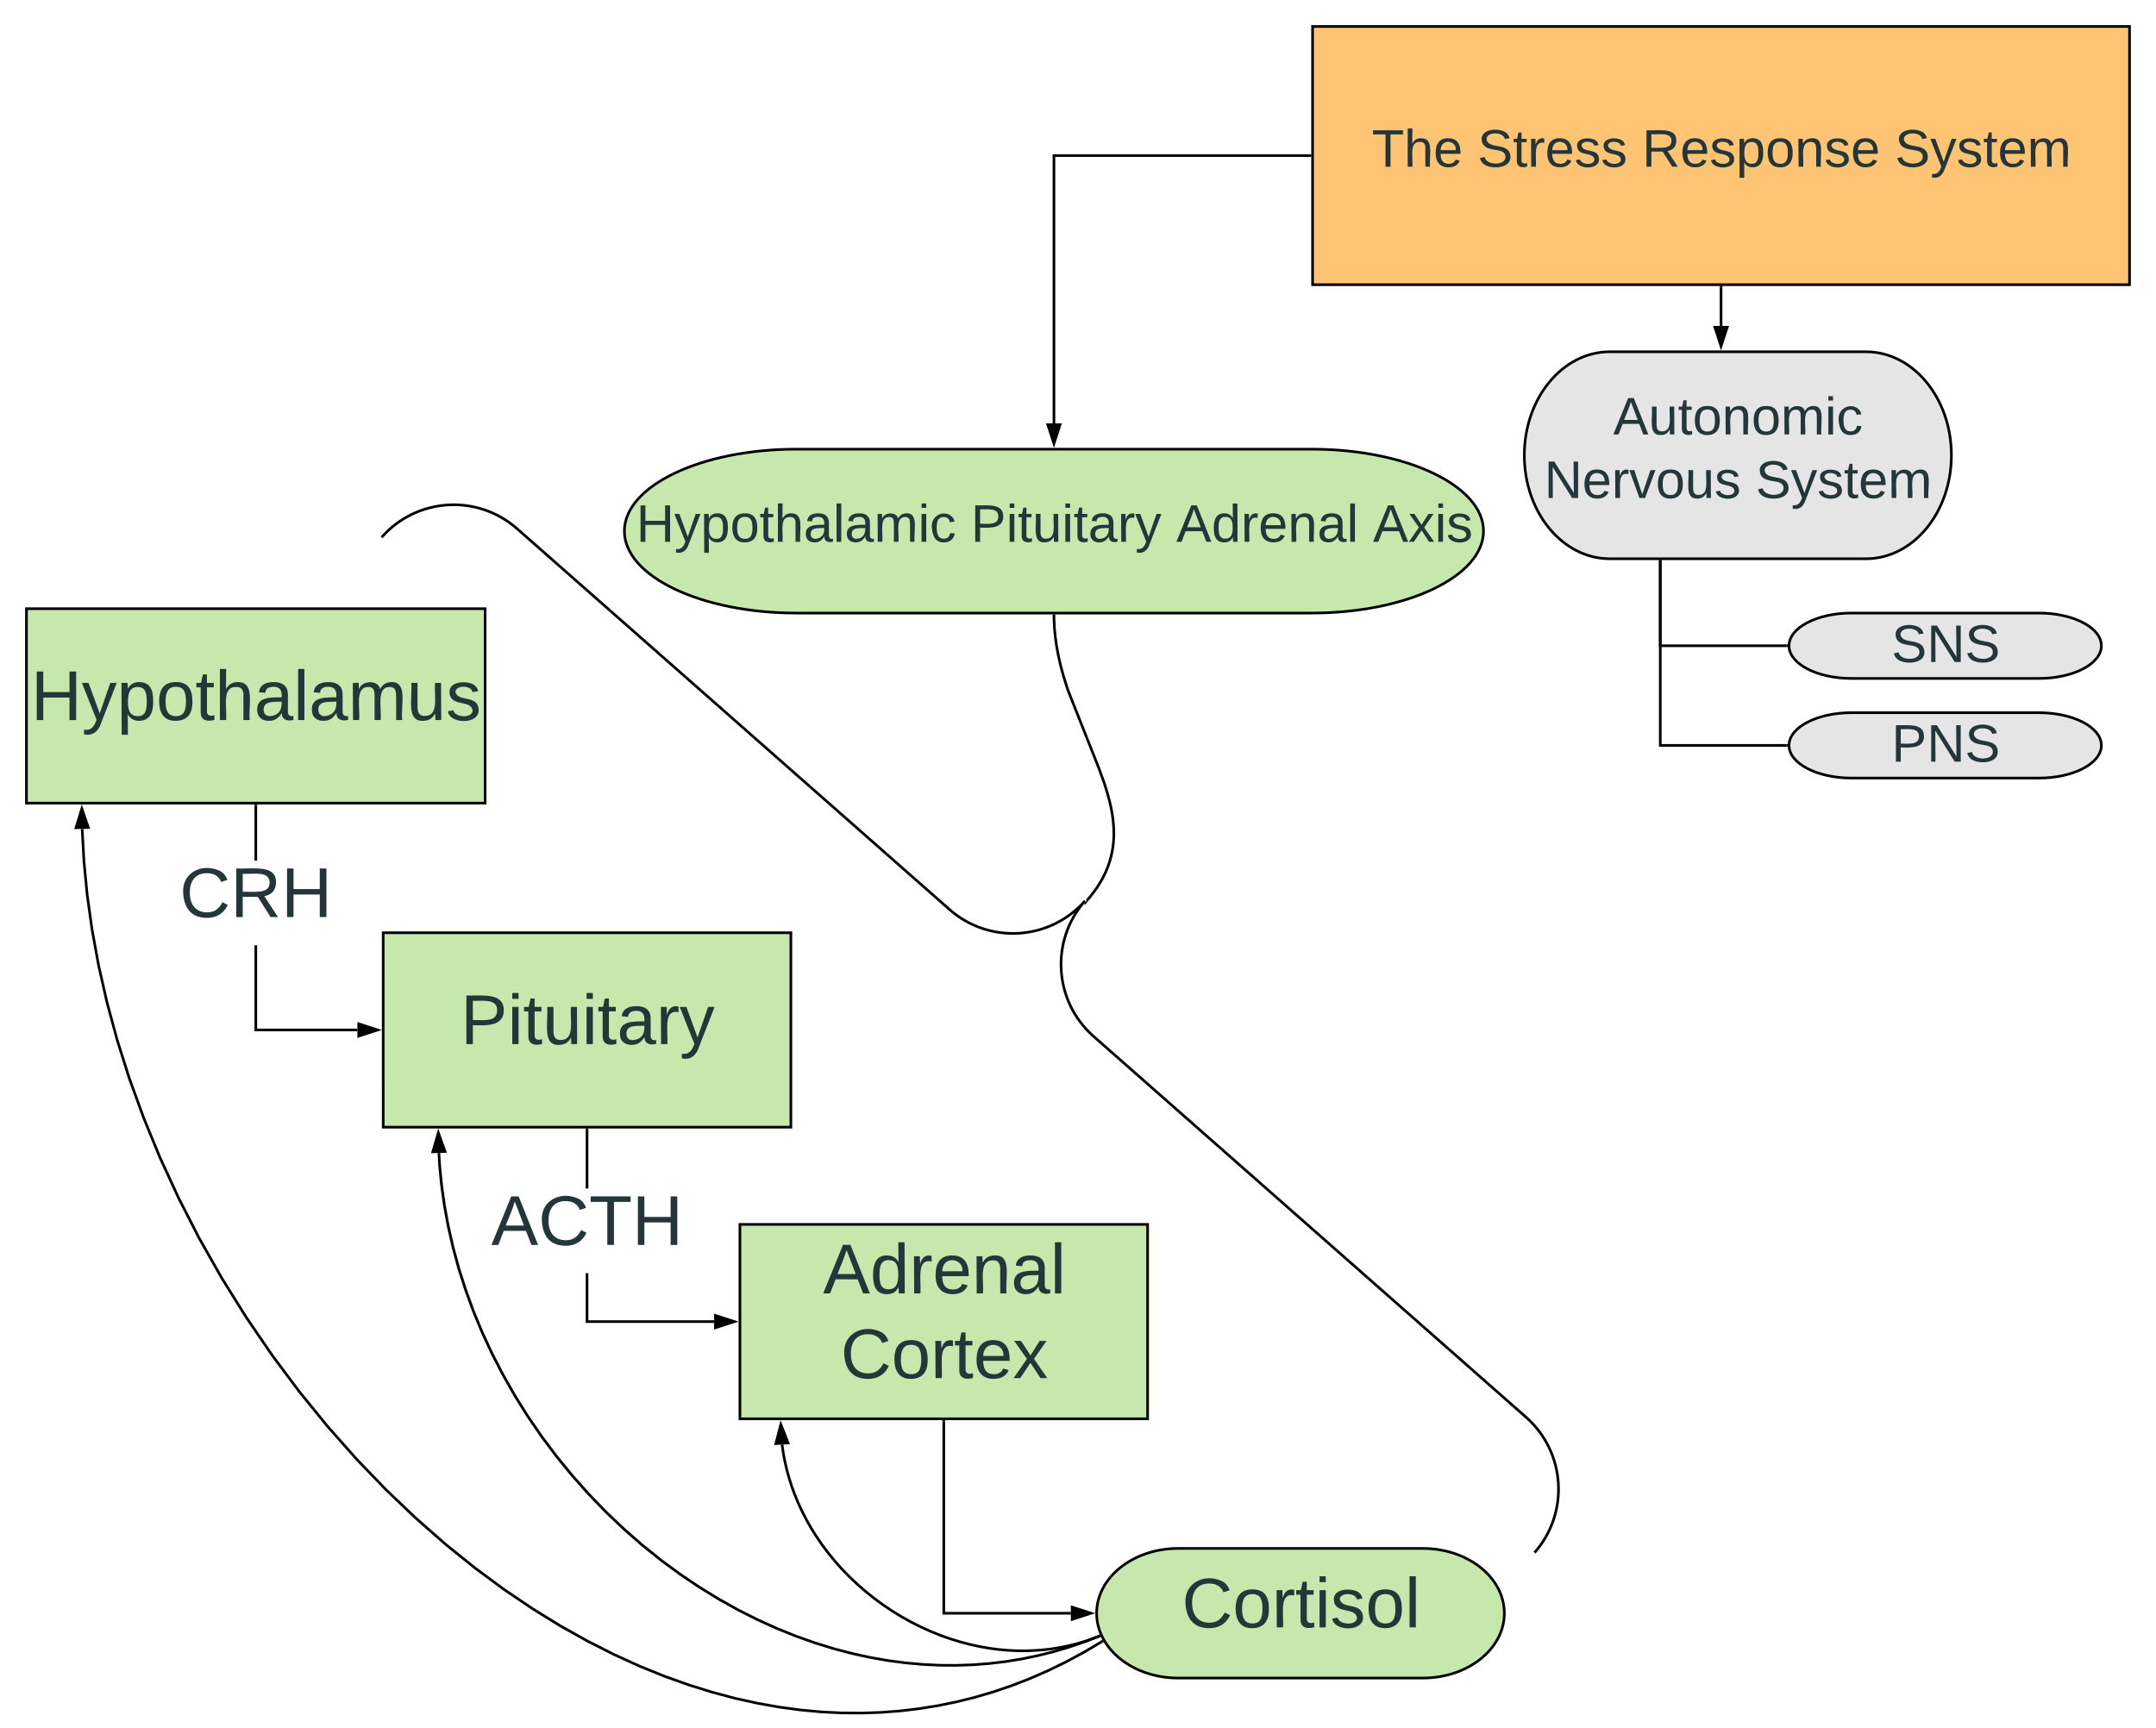 <svg xmlns="http://www.w3.org/2000/svg" xmlns:xlink="http://www.w3.org/1999/xlink" xmlns:lucid="lucid" width="1629.09" height="1305.59"><g transform="translate(-68.211 -40)" lucid:page-tab-id="0_0"><path d="M1060 60h617.3v195.15H1060z" stroke="#000" stroke-width="2" fill="#ffc374"/><use xlink:href="#a" transform="matrix(1,0,0,1,1065,65) translate(39.778 101)"/><use xlink:href="#b" transform="matrix(1,0,0,1,1065,65) translate(119.667 101)"/><use xlink:href="#c" transform="matrix(1,0,0,1,1065,65) translate(244 101)"/><use xlink:href="#d" transform="matrix(1,0,0,1,1065,65) translate(435 101)"/><path d="M1478.16 305.84c35.65 0 64.54 35.02 64.54 78.22 0 43.2-28.9 78.2-64.54 78.2h-193.62c-35.64 0-64.54-35-64.54-78.2s28.9-78.22 64.54-78.22z" stroke="#000" stroke-width="2" fill="#e5e5e5"/><use xlink:href="#e" transform="matrix(1,0,0,1,1225,310.843) translate(62.167 57.5)"/><use xlink:href="#f" transform="matrix(1,0,0,1,1225,310.843) translate(10 105.5)"/><use xlink:href="#d" transform="matrix(1,0,0,1,1225,310.843) translate(169.778 105.5)"/><path d="M1608.83 503.3c26.07 0 47.2 11.06 47.2 24.7 0 13.64-21.13 24.7-47.2 24.7H1467.2c-26.06 0-47.2-11.06-47.2-24.7 0-13.64 21.14-24.7 47.2-24.7z" stroke="#000" stroke-width="2" fill="#e5e5e5"/><use xlink:href="#g" transform="matrix(1,0,0,1,1425,508.296) translate(72.444 32)"/><path d="M1608.83 578.6c26.07 0 47.2 11.05 47.2 24.7 0 13.64-21.13 24.7-47.2 24.7H1467.2c-26.06 0-47.2-11.06-47.2-24.7 0-13.65 21.14-24.7 47.2-24.7z" stroke="#000" stroke-width="2" fill="#e5e5e5"/><use xlink:href="#h" transform="matrix(1,0,0,1,1425,583.591) translate(72.444 32)"/><path d="M1322.72 464.27V528H1418" stroke="#000" stroke-width="2" fill="none"/><path d="M1323.72 464.3h-2v-1.03h2zM1419 528l.04 1h-1.07v-2h1.08z"/><path d="M1322.72 464.27V603.3H1418" stroke="#000" stroke-width="2" fill="none"/><path d="M1323.72 464.3h-2v-1.03h2zM1419 603.3l.04 1h-1.07v-2h1.08z"/><path d="M1059.32 379.45c71.7 0 129.83 27.73 129.83 61.92 0 34.2-58.12 61.93-129.83 61.93h-389.5c-71.7 0-129.82-27.73-129.82-61.93s58.13-61.92 129.83-61.92z" stroke="#000" stroke-width="2" fill="#c7e8ac"/><use xlink:href="#i" transform="matrix(1,0,0,1,545,384.452) translate(3.889 65)"/><use xlink:href="#j" transform="matrix(1,0,0,1,545,384.452) translate(256.778 65)"/><use xlink:href="#k" transform="matrix(1,0,0,1,545,384.452) translate(412 65)"/><use xlink:href="#l" transform="matrix(1,0,0,1,545,384.452) translate(560.667 65)"/><path d="M1058 157.58H864.58v202.37" stroke="#000" stroke-width="2" fill="none"/><path d="M1059 158.58h-1.03v-2h1.03z"/><path d="M864.58 375.22l-4.64-14.27h9.27z" stroke="#000" stroke-width="2"/><path d="M1368.65 257.15v29.2" stroke="#000" stroke-width="2" fill="none"/><path d="M1369.65 257.18h-2v-1.03h2z"/><path d="M1368.65 301.6l-4.64-14.26h9.28z" stroke="#000" stroke-width="2"/><path d="M1143.3 1210.18c34 0 61.6 21.93 61.6 48.98 0 27.04-27.6 48.97-61.6 48.97H958.44c-34.02 0-61.6-21.93-61.6-48.97 0-27.05 27.58-48.98 61.6-48.98z" stroke="#000" stroke-width="2" fill="#c7e8ac"/><use xlink:href="#m" transform="matrix(1,0,0,1,901.845,1215.177) translate(59.426 54.667)"/><path d="M627.3 965.3h308.05v146.92H627.3z" stroke="#000" stroke-width="2" fill="#c7e8ac"/><use xlink:href="#n" transform="matrix(1,0,0,1,632.3,970.289) translate(57.796 47.167)"/><use xlink:href="#o" transform="matrix(1,0,0,1,632.3,970.289) translate(71.13 111.167)"/><path d="M357.76 744.9H665.8V891.8H357.77z" stroke="#000" stroke-width="2" fill="#c7e8ac"/><use xlink:href="#p" transform="matrix(1,0,0,1,362.755,749.889) translate(53.426 79.167)"/><path d="M88.2 500h346.57v146.93H88.2z" stroke="#000" stroke-width="2" fill="#c7e8ac"/><use xlink:href="#q" transform="matrix(1,0,0,1,93.211,505) translate(-1.648 79.167)"/><path d="M262.5 817.36h75.75v2H260.5v-64.98h2zm0-126.98h-2v-41.45h2z"/><path d="M262.5 648.96h-2v-1.03h2zM353.52 818.36L339.25 823v-9.28z"/><path d="M356.76 818.36l-18.5 6v-12.02zm-16.5 3.25l10.02-3.24-10.03-3.26z"/><use xlink:href="#r" transform="matrix(1,0,0,1,203.934,690.378) translate(0 42.667)"/><path d="M512.78 1037.76h95.02v2h-97.02v-37.6h2zm0-99.6h-2v-44.34h2z"/><path d="M512.78 893.85h-2v-1.03h2zM623.06 1038.76l-14.26 4.63v-9.28z"/><path d="M626.3 1038.76l-18.5 6v-12.02zm-16.5 3.25l10.03-3.24-10.03-3.26z"/><use xlink:href="#s" transform="matrix(1,0,0,1,439.411,938.17) translate(0 42.667)"/><path d="M781.33 1114.22v144.94h96" stroke="#000" stroke-width="2" fill="none"/><path d="M782.33 1114.25h-2v-1.03h2z"/><path d="M892.6 1259.16l-14.26 4.63v-9.28z" stroke="#000" stroke-width="2"/><path d="M131.32 666.9l1.34 24.23 2.44 25.12 3.63 26.02 4.92 26.9 6.28 27.76 7.73 28.54 9.24 29.25 10.82 29.8 12.42 30.2 14.02 30.4 15.56 30.38 17.05 30.06 18.38 29.5 19.58 28.64 20.57 27.56 21.35 26.23 21.9 24.73 22.26 23.1 22.42 21.37 22.36 19.63 22.18 17.88 21.87 16.17 21.47 14.5 21 12.96 20.46 11.47 19.93 10.1 19.37 8.82 18.82 7.63 18.28 6.53 17.77 5.53 17.27 4.6 16.82 3.7 16.38 2.9 15.98 2.16 15.6 1.44 15.3.77 14.97.12 14.72-.5 14.47-1.1 14.28-1.7 14.1-2.27 13.98-2.85 13.87-3.45 13.78-4.04 13.74-4.67 13.73-5.3 13.73-6 13.78-6.7 13.85-7.47 13.12-7.8 1.02 1.72-13.14 7.82-13.93 7.5-13.85 6.75-13.8 6.02-13.8 5.34-13.83 4.7-13.88 4.07-13.95 3.46-14.05 2.87-14.2 2.28-14.36 1.7-14.56 1.1-14.8.5-15.07-.1-15.36-.78-15.7-1.45-16.06-2.16-16.45-2.93-16.9-3.73-17.36-4.6-17.85-5.56-18.37-6.56-18.9-7.66-19.45-8.86-20-10.13-20.56-11.5-21.06-13L448.5 1242l-21.94-16.2-22.25-17.94-22.43-19.68-22.47-21.44-22.3-23.16-21.98-24.8-21.4-26.3-20.62-27.6-19.62-28.73-18.43-29.57-17.1-30.13-15.6-30.44-14.04-30.47-12.44-30.3L165 855.37l-9.26-29.32L148 797.4l-6.3-27.82-4.94-27-3.65-26.1-2.44-25.2-1.34-24.3v-.53l2-.03z"/><path d="M901.4 1279.75l.73 1.2-.9.54-1.03-1.73.92-.54zM134.93 665.35l-9.27.16 4.4-14.33z"/><path d="M136.33 666.33l-12.03.2 5.7-18.6zm-9.3-1.84l6.5-.12-3.42-9.98zM401.4 920.56l1.52 15.22 2.17 15.4 2.86 15.53 3.58 15.7 4.3 15.83 5.08 15.93 5.83 16 6.63 16.04 7.42 16.02 8.22 15.96 9 15.82 9.78 15.63 10.52 15.34 11.23 15 11.9 14.54 12.47 14.05 13.02 13.46 13.47 12.82 13.86 12.1 14.15 11.37 14.38 10.57 14.52 9.78 14.6 8.97 14.6 8.15 14.57 7.35 14.5 6.56 14.35 5.8 14.22 5.04 14.04 4.34 13.85 3.65 13.65 3 13.45 2.37 13.25 1.75 13.05 1.18 12.86.62 12.67.08 12.5-.44 12.36-.96 12.2-1.46 12.1-1.97 11.96-2.47 11.86-2.97 11.8-3.48 11.73-4 10.76-4.2.72 1.88-10.8 4.2-11.82 4.03-11.87 3.5-11.97 3-12.05 2.48-12.16 1.98-12.3 1.47-12.43.96-12.6.44-12.76-.08-12.94-.62-13.14-1.2-13.33-1.76-13.54-2.38-13.74-3-13.93-3.68-14.12-4.36-14.28-5.08-14.45-5.82-14.56-6.6-14.64-7.38-14.68-8.2-14.66-9-14.6-9.83-14.43-10.62-14.22-11.4-13.92-12.18-13.53-12.87-13.07-13.52-12.54-14.1-11.94-14.6-11.28-15.07-10.57-15.4-9.83-15.7-9.04-15.9-8.26-16.03-7.45-16.1-6.66-16.1-5.88-16.1-5.1-16-4.32-15.9-3.6-15.78-2.88-15.63-2.2-15.48-1.5-15.3-.53-9.35 2-.1z"/><path d="M899.73 1276.53l.26.5-1.04.4-.72-1.86.94-.36zM404.5 910.18l-9.28.27 4.2-14.4z"/><path d="M405.9 911.14l-12.02.36 5.45-18.68zm-9.33-1.73l6.52-.18-3.57-9.93z"/><path d="M898.63 1276.5l-4.9 1.9-5.92 2.02-6 1.77-6.12 1.52-6.22 1.28-6.33 1.03-6.44.77-6.58.5-6.68.25-6.8-.04-6.92-.33-7.04-.63-7.14-.95-7.23-1.28-7.3-1.6-7.4-1.95-7.43-2.3-7.45-2.64-7.44-3-7.42-3.36-7.34-3.7-7.24-4.04-7.1-4.36-6.93-4.67-6.72-4.95-6.48-5.2-6.22-5.44-5.93-5.63-5.62-5.8-5.3-5.97-4.97-6.08-4.62-6.18-4.28-6.25-3.95-6.3-3.6-6.35-3.28-6.37-2.96-6.37-2.62-6.37-2.33-6.38-2.02-6.37-1.74-6.36-1.45-6.35-1.17-6.34-.84-5.95" stroke="#000" stroke-width="2" fill="none"/><path d="M899.73 1276.53l.26.5-1.04.4-.72-1.86.94-.36z"/><path d="M658.2 1116.45l5.5 13.96-9.25.58z" stroke="#000" stroke-width="2"/><g fill="none"><path d="M356.54 446.07l37.34-42.4 871.18 767.28-37.34 42.4z"/><path d="M1227.72 1213.34c26.5-30.07 23.58-75.92-6.5-102.4L894.53 823.2c-30.06-26.47-32.96-72.32-6.48-102.4-26.48 30.08-72.33 33-102.4 6.5l-326.7-287.72c-30.07-26.5-75.92-23.58-102.4 6.5" stroke="#000" stroke-width="2"/></g><path d="M890.04 719.9l2.2-2.6 2.48-3.2 2.2-3.1 1.93-2.98 1.73-2.9 1.52-2.86 1.36-2.8 1.2-2.78 1.05-2.75.94-2.76.8-2.77.68-2.8.58-2.84.45-2.9.35-3 .22-3.08.1-3.23-.04-3.4-.2-3.6-.36-3.9-.58-4.2-.85-4.7-1.2-5.32-1.7-6.27-2.46-7.83-4.1-11.28-23.32-58.8L871.8 551l-2.33-8.64-1.72-7.7-1.28-7.04-.9-6.6-.6-6.26-.32-6-.06-3.46" stroke="#000" stroke-width="2" fill="none"/><path d="M890.82 720.53l-2.6 3.08-.7-.6 1.9-2.3-.77-.7.64-.76zM865.6 505.3l-2 .04-.02-1.04h2z"/><defs><path fill="#23373b" d="M127-220V0H93v-220H8v-28h204v28h-85" id="t"/><path fill="#23373b" d="M106-169C34-169 62-67 57 0H25v-261h32l-1 103c12-21 28-36 61-36 89 0 53 116 60 194h-32v-121c2-32-8-49-39-48" id="u"/><path fill="#23373b" d="M100-194c63 0 86 42 84 106H49c0 40 14 67 53 68 26 1 43-12 49-29l28 8c-11 28-37 45-77 45C44 4 14-33 15-96c1-61 26-98 85-98zm52 81c6-60-76-77-97-28-3 7-6 17-6 28h103" id="v"/><g id="a"><use transform="matrix(0.111,0,0,0.111,0,0)" xlink:href="#t"/><use transform="matrix(0.111,0,0,0.111,24.333,0)" xlink:href="#u"/><use transform="matrix(0.111,0,0,0.111,46.556,0)" xlink:href="#v"/></g><path fill="#23373b" d="M185-189c-5-48-123-54-124 2 14 75 158 14 163 119 3 78-121 87-175 55-17-10-28-26-33-46l33-7c5 56 141 63 141-1 0-78-155-14-162-118-5-82 145-84 179-34 5 7 8 16 11 25" id="w"/><path fill="#23373b" d="M59-47c-2 24 18 29 38 22v24C64 9 27 4 27-40v-127H5v-23h24l9-43h21v43h35v23H59v120" id="x"/><path fill="#23373b" d="M114-163C36-179 61-72 57 0H25l-1-190h30c1 12-1 29 2 39 6-27 23-49 58-41v29" id="y"/><path fill="#23373b" d="M135-143c-3-34-86-38-87 0 15 53 115 12 119 90S17 21 10-45l28-5c4 36 97 45 98 0-10-56-113-15-118-90-4-57 82-63 122-42 12 7 21 19 24 35" id="z"/><g id="b"><use transform="matrix(0.111,0,0,0.111,0,0)" xlink:href="#w"/><use transform="matrix(0.111,0,0,0.111,26.667,0)" xlink:href="#x"/><use transform="matrix(0.111,0,0,0.111,37.778,0)" xlink:href="#y"/><use transform="matrix(0.111,0,0,0.111,51,0)" xlink:href="#v"/><use transform="matrix(0.111,0,0,0.111,73.222,0)" xlink:href="#z"/><use transform="matrix(0.111,0,0,0.111,93.222,0)" xlink:href="#z"/></g><path fill="#23373b" d="M233-177c-1 41-23 64-60 70L243 0h-38l-65-103H63V0H30v-248c88 3 205-21 203 71zM63-129c60-2 137 13 137-47 0-61-80-42-137-45v92" id="A"/><path fill="#23373b" d="M115-194c55 1 70 41 70 98S169 2 115 4C84 4 66-9 55-30l1 105H24l-1-265h31l2 30c10-21 28-34 59-34zm-8 174c40 0 45-34 45-75s-6-73-45-74c-42 0-51 32-51 76 0 43 10 73 51 73" id="B"/><path fill="#23373b" d="M100-194c62-1 85 37 85 99 1 63-27 99-86 99S16-35 15-95c0-66 28-99 85-99zM99-20c44 1 53-31 53-75 0-43-8-75-51-75s-53 32-53 75 10 74 51 75" id="C"/><path fill="#23373b" d="M117-194c89-4 53 116 60 194h-32v-121c0-31-8-49-39-48C34-167 62-67 57 0H25l-1-190h30c1 10-1 24 2 32 11-22 29-35 61-36" id="D"/><g id="c"><use transform="matrix(0.111,0,0,0.111,0,0)" xlink:href="#A"/><use transform="matrix(0.111,0,0,0.111,28.778,0)" xlink:href="#v"/><use transform="matrix(0.111,0,0,0.111,51,0)" xlink:href="#z"/><use transform="matrix(0.111,0,0,0.111,71,0)" xlink:href="#B"/><use transform="matrix(0.111,0,0,0.111,93.222,0)" xlink:href="#C"/><use transform="matrix(0.111,0,0,0.111,115.444,0)" xlink:href="#D"/><use transform="matrix(0.111,0,0,0.111,137.667,0)" xlink:href="#z"/><use transform="matrix(0.111,0,0,0.111,157.667,0)" xlink:href="#v"/></g><path fill="#23373b" d="M179-190L93 31C79 59 56 82 12 73V49c39 6 53-20 64-50L1-190h34L92-34l54-156h33" id="E"/><path fill="#23373b" d="M210-169c-67 3-38 105-44 169h-31v-121c0-29-5-50-35-48C34-165 62-65 56 0H25l-1-190h30c1 10-1 24 2 32 10-44 99-50 107 0 11-21 27-35 58-36 85-2 47 119 55 194h-31v-121c0-29-5-49-35-48" id="F"/><g id="d"><use transform="matrix(0.111,0,0,0.111,0,0)" xlink:href="#w"/><use transform="matrix(0.111,0,0,0.111,26.667,0)" xlink:href="#E"/><use transform="matrix(0.111,0,0,0.111,46.667,0)" xlink:href="#z"/><use transform="matrix(0.111,0,0,0.111,66.667,0)" xlink:href="#x"/><use transform="matrix(0.111,0,0,0.111,77.778,0)" xlink:href="#v"/><use transform="matrix(0.111,0,0,0.111,100,0)" xlink:href="#F"/></g><path fill="#23373b" d="M205 0l-28-72H64L36 0H1l101-248h38L239 0h-34zm-38-99l-47-123c-12 45-31 82-46 123h93" id="G"/><path fill="#23373b" d="M84 4C-5 8 30-112 23-190h32v120c0 31 7 50 39 49 72-2 45-101 50-169h31l1 190h-30c-1-10 1-25-2-33-11 22-28 36-60 37" id="H"/><path fill="#23373b" d="M24-231v-30h32v30H24zM24 0v-190h32V0H24" id="I"/><path fill="#23373b" d="M96-169c-40 0-48 33-48 73s9 75 48 75c24 0 41-14 43-38l32 2c-6 37-31 61-74 61-59 0-76-41-82-99-10-93 101-131 147-64 4 7 5 14 7 22l-32 3c-4-21-16-35-41-35" id="J"/><g id="e"><use transform="matrix(0.111,0,0,0.111,0,0)" xlink:href="#G"/><use transform="matrix(0.111,0,0,0.111,26.667,0)" xlink:href="#H"/><use transform="matrix(0.111,0,0,0.111,48.889,0)" xlink:href="#x"/><use transform="matrix(0.111,0,0,0.111,60,0)" xlink:href="#C"/><use transform="matrix(0.111,0,0,0.111,82.222,0)" xlink:href="#D"/><use transform="matrix(0.111,0,0,0.111,104.444,0)" xlink:href="#C"/><use transform="matrix(0.111,0,0,0.111,126.667,0)" xlink:href="#F"/><use transform="matrix(0.111,0,0,0.111,159.889,0)" xlink:href="#I"/><use transform="matrix(0.111,0,0,0.111,168.667,0)" xlink:href="#J"/></g><path fill="#23373b" d="M190 0L58-211 59 0H30v-248h39L202-35l-2-213h31V0h-41" id="K"/><path fill="#23373b" d="M108 0H70L1-190h34L89-25l56-165h34" id="L"/><g id="f"><use transform="matrix(0.111,0,0,0.111,0,0)" xlink:href="#K"/><use transform="matrix(0.111,0,0,0.111,28.778,0)" xlink:href="#v"/><use transform="matrix(0.111,0,0,0.111,51,0)" xlink:href="#y"/><use transform="matrix(0.111,0,0,0.111,64.222,0)" xlink:href="#L"/><use transform="matrix(0.111,0,0,0.111,84.222,0)" xlink:href="#C"/><use transform="matrix(0.111,0,0,0.111,106.444,0)" xlink:href="#H"/><use transform="matrix(0.111,0,0,0.111,128.667,0)" xlink:href="#z"/></g><g id="g"><use transform="matrix(0.111,0,0,0.111,0,0)" xlink:href="#w"/><use transform="matrix(0.111,0,0,0.111,26.667,0)" xlink:href="#K"/><use transform="matrix(0.111,0,0,0.111,55.444,0)" xlink:href="#w"/></g><path fill="#23373b" d="M30-248c87 1 191-15 191 75 0 78-77 80-158 76V0H30v-248zm33 125c57 0 124 11 124-50 0-59-68-47-124-48v98" id="M"/><g id="h"><use transform="matrix(0.111,0,0,0.111,0,0)" xlink:href="#M"/><use transform="matrix(0.111,0,0,0.111,26.667,0)" xlink:href="#K"/><use transform="matrix(0.111,0,0,0.111,55.444,0)" xlink:href="#w"/></g><path fill="#23373b" d="M197 0v-115H63V0H30v-248h33v105h134v-105h34V0h-34" id="N"/><path fill="#23373b" d="M141-36C126-15 110 5 73 4 37 3 15-17 15-53c-1-64 63-63 125-63 3-35-9-54-41-54-24 1-41 7-42 31l-33-3c5-37 33-52 76-52 45 0 72 20 72 64v82c-1 20 7 32 28 27v20c-31 9-61-2-59-35zM48-53c0 20 12 33 32 33 41-3 63-29 60-74-43 2-92-5-92 41" id="O"/><path fill="#23373b" d="M24 0v-261h32V0H24" id="P"/><g id="i"><use transform="matrix(0.111,0,0,0.111,0,0)" xlink:href="#N"/><use transform="matrix(0.111,0,0,0.111,28.778,0)" xlink:href="#E"/><use transform="matrix(0.111,0,0,0.111,48.778,0)" xlink:href="#B"/><use transform="matrix(0.111,0,0,0.111,71,0)" xlink:href="#C"/><use transform="matrix(0.111,0,0,0.111,93.222,0)" xlink:href="#x"/><use transform="matrix(0.111,0,0,0.111,104.333,0)" xlink:href="#u"/><use transform="matrix(0.111,0,0,0.111,126.556,0)" xlink:href="#O"/><use transform="matrix(0.111,0,0,0.111,148.778,0)" xlink:href="#P"/><use transform="matrix(0.111,0,0,0.111,157.556,0)" xlink:href="#O"/><use transform="matrix(0.111,0,0,0.111,179.778,0)" xlink:href="#F"/><use transform="matrix(0.111,0,0,0.111,213,0)" xlink:href="#I"/><use transform="matrix(0.111,0,0,0.111,221.778,0)" xlink:href="#J"/></g><g id="j"><use transform="matrix(0.111,0,0,0.111,0,0)" xlink:href="#M"/><use transform="matrix(0.111,0,0,0.111,26.667,0)" xlink:href="#I"/><use transform="matrix(0.111,0,0,0.111,35.444,0)" xlink:href="#x"/><use transform="matrix(0.111,0,0,0.111,46.556,0)" xlink:href="#H"/><use transform="matrix(0.111,0,0,0.111,68.778,0)" xlink:href="#I"/><use transform="matrix(0.111,0,0,0.111,77.556,0)" xlink:href="#x"/><use transform="matrix(0.111,0,0,0.111,88.667,0)" xlink:href="#O"/><use transform="matrix(0.111,0,0,0.111,110.889,0)" xlink:href="#y"/><use transform="matrix(0.111,0,0,0.111,124.111,0)" xlink:href="#E"/></g><path fill="#23373b" d="M85-194c31 0 48 13 60 33l-1-100h32l1 261h-30c-2-10 0-23-3-31C134-8 116 4 85 4 32 4 16-35 15-94c0-66 23-100 70-100zm9 24c-40 0-46 34-46 75 0 40 6 74 45 74 42 0 51-32 51-76 0-42-9-74-50-73" id="Q"/><g id="k"><use transform="matrix(0.111,0,0,0.111,0,0)" xlink:href="#G"/><use transform="matrix(0.111,0,0,0.111,26.667,0)" xlink:href="#Q"/><use transform="matrix(0.111,0,0,0.111,48.889,0)" xlink:href="#y"/><use transform="matrix(0.111,0,0,0.111,62.111,0)" xlink:href="#v"/><use transform="matrix(0.111,0,0,0.111,84.333,0)" xlink:href="#D"/><use transform="matrix(0.111,0,0,0.111,106.556,0)" xlink:href="#O"/><use transform="matrix(0.111,0,0,0.111,128.778,0)" xlink:href="#P"/></g><path fill="#23373b" d="M141 0L90-78 38 0H4l68-98-65-92h35l48 74 47-74h35l-64 92 68 98h-35" id="R"/><g id="l"><use transform="matrix(0.111,0,0,0.111,0,0)" xlink:href="#G"/><use transform="matrix(0.111,0,0,0.111,26.667,0)" xlink:href="#R"/><use transform="matrix(0.111,0,0,0.111,46.667,0)" xlink:href="#I"/><use transform="matrix(0.111,0,0,0.111,55.444,0)" xlink:href="#z"/></g><path fill="#23373b" d="M212-179c-10-28-35-45-73-45-59 0-87 40-87 99 0 60 29 101 89 101 43 0 62-24 78-52l27 14C228-24 195 4 139 4 59 4 22-46 18-125c-6-104 99-153 187-111 19 9 31 26 39 46" id="S"/><g id="m"><use transform="matrix(0.148,0,0,0.148,0,0)" xlink:href="#S"/><use transform="matrix(0.148,0,0,0.148,38.37,0)" xlink:href="#C"/><use transform="matrix(0.148,0,0,0.148,68,0)" xlink:href="#y"/><use transform="matrix(0.148,0,0,0.148,85.63,0)" xlink:href="#x"/><use transform="matrix(0.148,0,0,0.148,100.444,0)" xlink:href="#I"/><use transform="matrix(0.148,0,0,0.148,112.148,0)" xlink:href="#z"/><use transform="matrix(0.148,0,0,0.148,138.815,0)" xlink:href="#C"/><use transform="matrix(0.148,0,0,0.148,168.444,0)" xlink:href="#P"/></g><g id="n"><use transform="matrix(0.148,0,0,0.148,0,0)" xlink:href="#G"/><use transform="matrix(0.148,0,0,0.148,35.556,0)" xlink:href="#Q"/><use transform="matrix(0.148,0,0,0.148,65.185,0)" xlink:href="#y"/><use transform="matrix(0.148,0,0,0.148,82.815,0)" xlink:href="#v"/><use transform="matrix(0.148,0,0,0.148,112.444,0)" xlink:href="#D"/><use transform="matrix(0.148,0,0,0.148,142.074,0)" xlink:href="#O"/><use transform="matrix(0.148,0,0,0.148,171.704,0)" xlink:href="#P"/></g><g id="o"><use transform="matrix(0.148,0,0,0.148,0,0)" xlink:href="#S"/><use transform="matrix(0.148,0,0,0.148,38.37,0)" xlink:href="#C"/><use transform="matrix(0.148,0,0,0.148,68,0)" xlink:href="#y"/><use transform="matrix(0.148,0,0,0.148,85.63,0)" xlink:href="#x"/><use transform="matrix(0.148,0,0,0.148,100.444,0)" xlink:href="#v"/><use transform="matrix(0.148,0,0,0.148,130.074,0)" xlink:href="#R"/></g><g id="p"><use transform="matrix(0.148,0,0,0.148,0,0)" xlink:href="#M"/><use transform="matrix(0.148,0,0,0.148,35.556,0)" xlink:href="#I"/><use transform="matrix(0.148,0,0,0.148,47.259,0)" xlink:href="#x"/><use transform="matrix(0.148,0,0,0.148,62.074,0)" xlink:href="#H"/><use transform="matrix(0.148,0,0,0.148,91.704,0)" xlink:href="#I"/><use transform="matrix(0.148,0,0,0.148,103.407,0)" xlink:href="#x"/><use transform="matrix(0.148,0,0,0.148,118.222,0)" xlink:href="#O"/><use transform="matrix(0.148,0,0,0.148,147.852,0)" xlink:href="#y"/><use transform="matrix(0.148,0,0,0.148,165.481,0)" xlink:href="#E"/></g><g id="q"><use transform="matrix(0.148,0,0,0.148,0,0)" xlink:href="#N"/><use transform="matrix(0.148,0,0,0.148,38.37,0)" xlink:href="#E"/><use transform="matrix(0.148,0,0,0.148,65.037,0)" xlink:href="#B"/><use transform="matrix(0.148,0,0,0.148,94.667,0)" xlink:href="#C"/><use transform="matrix(0.148,0,0,0.148,124.296,0)" xlink:href="#x"/><use transform="matrix(0.148,0,0,0.148,139.111,0)" xlink:href="#u"/><use transform="matrix(0.148,0,0,0.148,168.741,0)" xlink:href="#O"/><use transform="matrix(0.148,0,0,0.148,198.37,0)" xlink:href="#P"/><use transform="matrix(0.148,0,0,0.148,210.074,0)" xlink:href="#O"/><use transform="matrix(0.148,0,0,0.148,239.704,0)" xlink:href="#F"/><use transform="matrix(0.148,0,0,0.148,284,0)" xlink:href="#H"/><use transform="matrix(0.148,0,0,0.148,313.63,0)" xlink:href="#z"/></g><g id="r"><use transform="matrix(0.148,0,0,0.148,0,0)" xlink:href="#S"/><use transform="matrix(0.148,0,0,0.148,38.37,0)" xlink:href="#A"/><use transform="matrix(0.148,0,0,0.148,76.741,0)" xlink:href="#N"/></g><g id="s"><use transform="matrix(0.148,0,0,0.148,0,0)" xlink:href="#G"/><use transform="matrix(0.148,0,0,0.148,35.556,0)" xlink:href="#S"/><use transform="matrix(0.148,0,0,0.148,73.926,0)" xlink:href="#t"/><use transform="matrix(0.148,0,0,0.148,106.37,0)" xlink:href="#N"/></g></defs></g></svg>